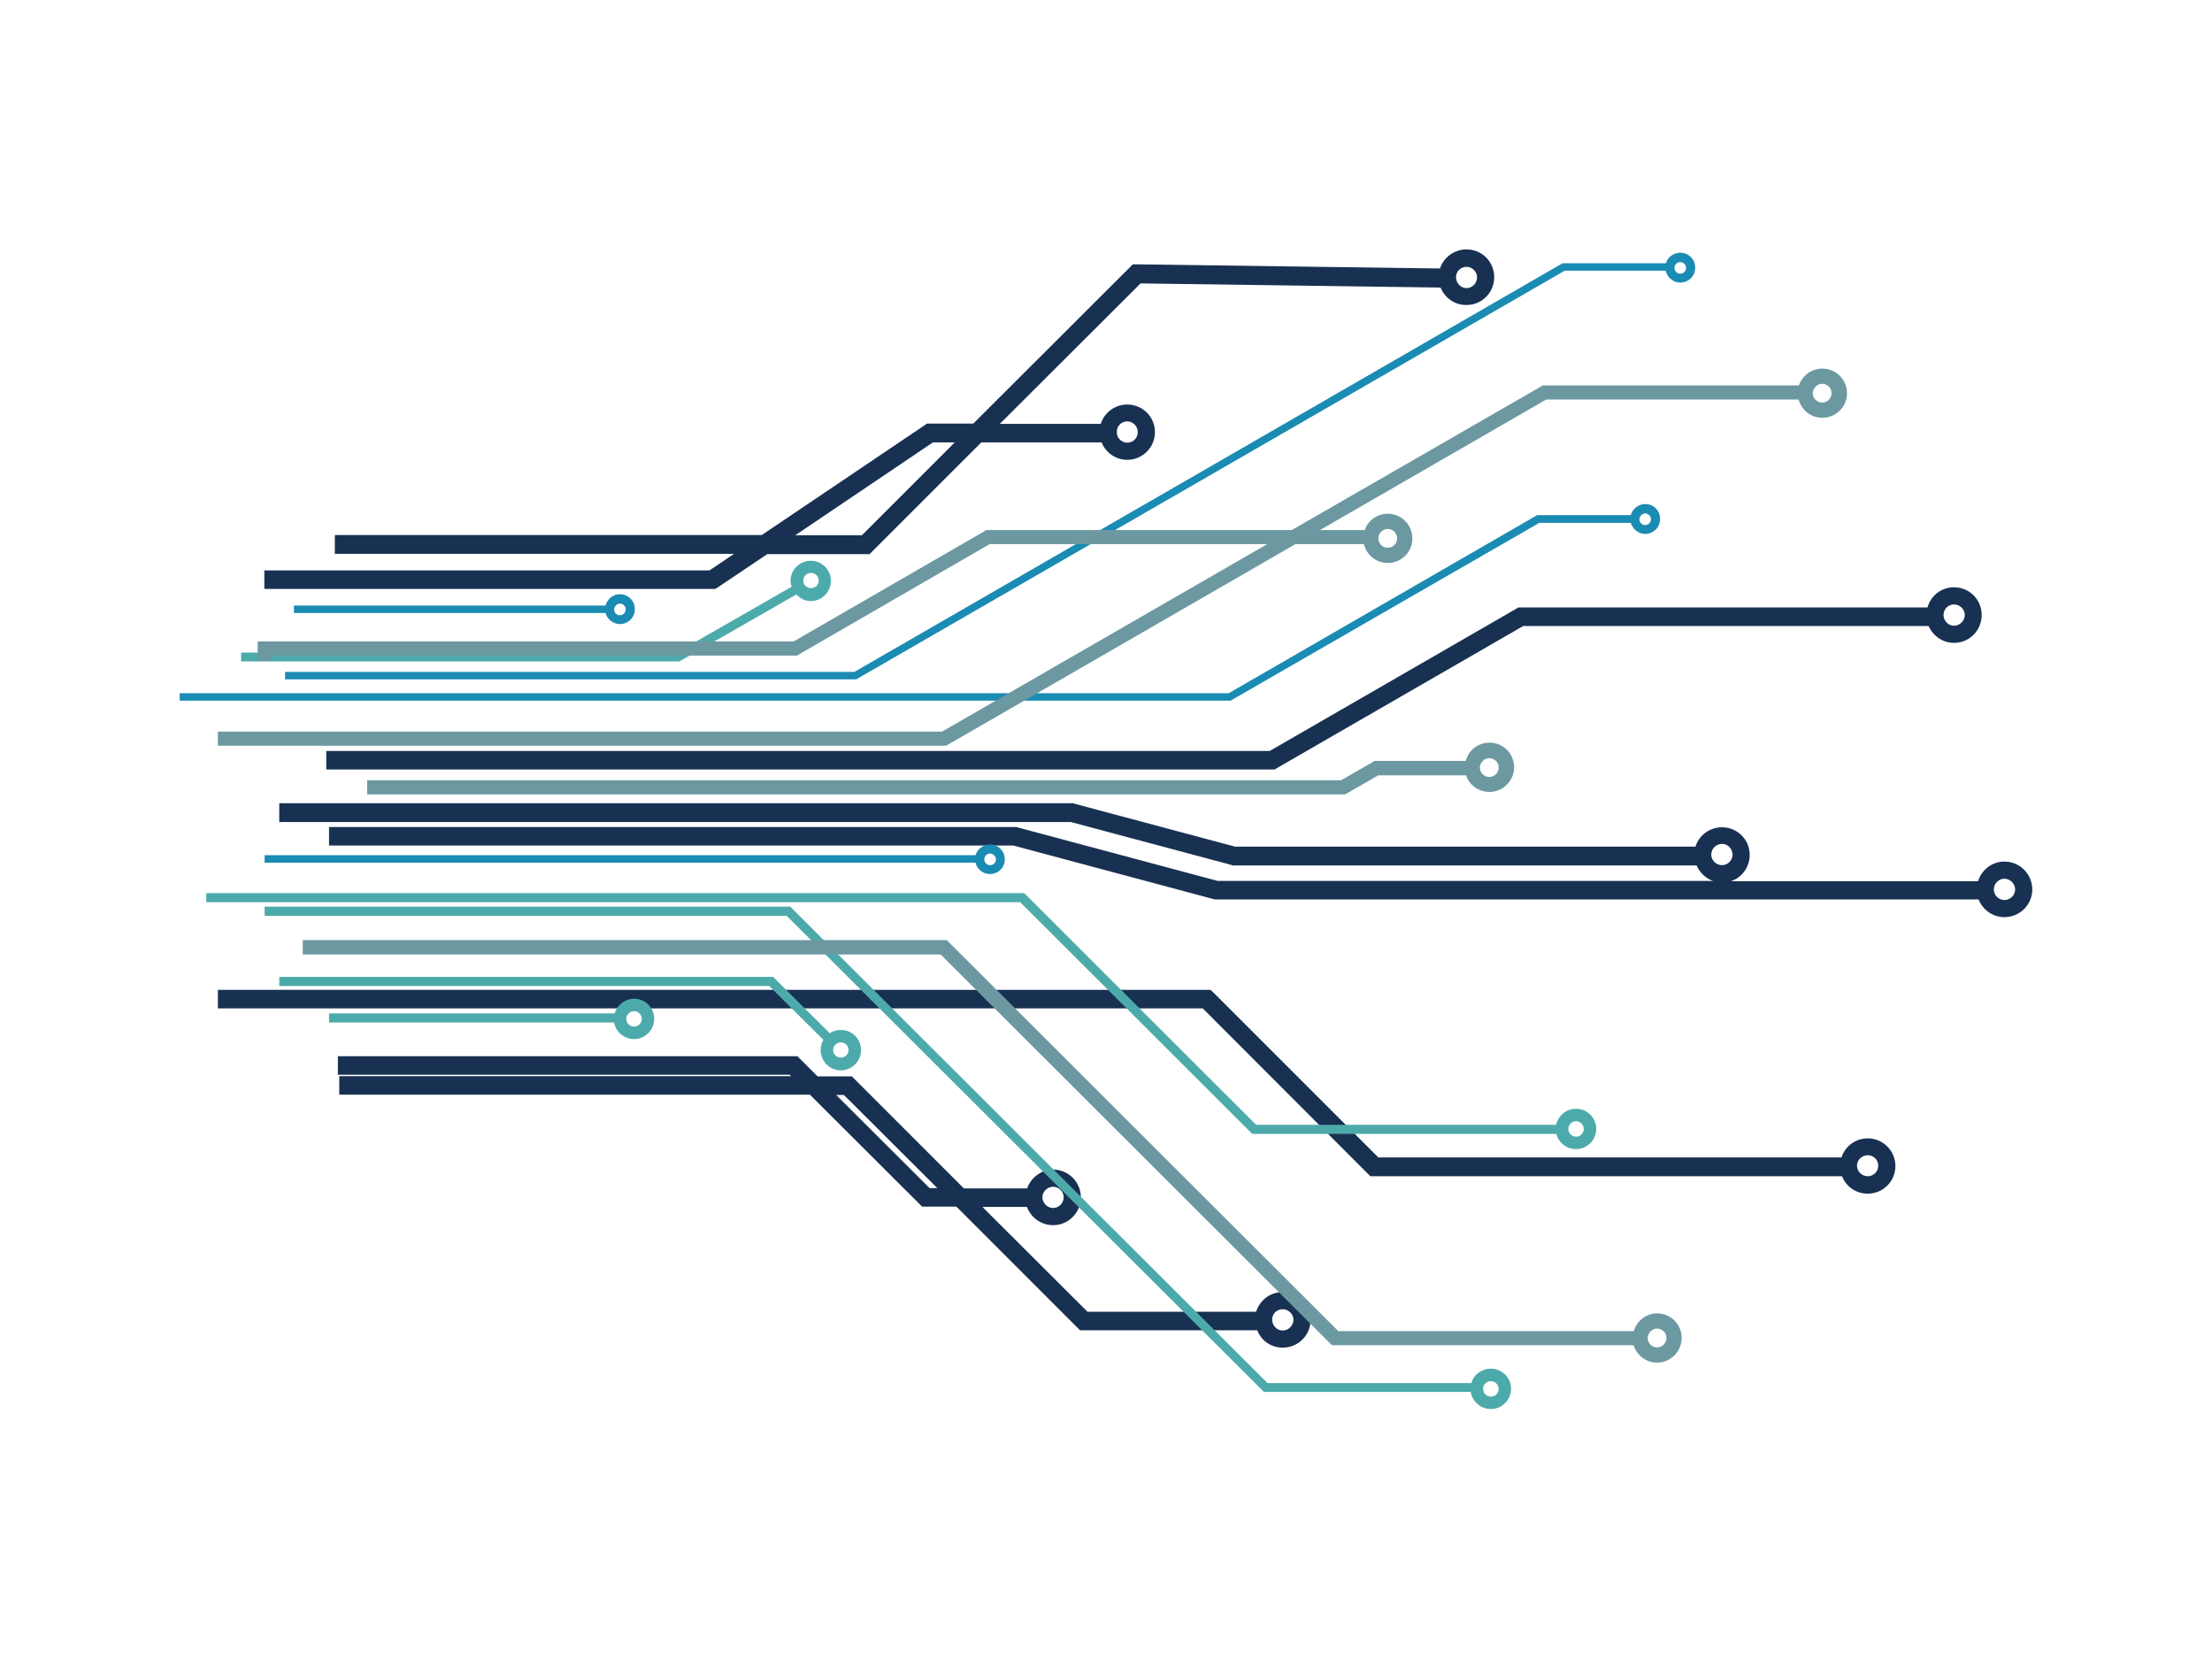<?xml version="1.0" encoding="utf-8"?>
<!-- Generator: Adobe Illustrator 19.2.1, SVG Export Plug-In . SVG Version: 6.00 Build 0)  -->
<svg version="1.1" xmlns="http://www.w3.org/2000/svg" xmlns:xlink="http://www.w3.org/1999/xlink" x="0px" y="0px"
	 viewBox="0 0 800 600" style="enable-background:new 0 0 800 600;" xml:space="preserve">
<style type="text/css">
	.st0{fill:none;}
	.st1{fill-rule:evenodd;clip-rule:evenodd;fill:#183152;}
	.st2{fill-rule:evenodd;clip-rule:evenodd;fill:#1A8BB3;}
	.st3{fill-rule:evenodd;clip-rule:evenodd;fill:#4DAAAB;}
	.st4{fill-rule:evenodd;clip-rule:evenodd;fill:#6C98A1;}
</style>
<g id="Layer_1">
	<rect class="st0" width="800" height="600"/>
</g>
<g id="Layer_2">
	<g>
		<path class="st1" d="M521,104l-108.5-1.5l-50.9,50.8h36.5c1.3-4.1,5.1-7,9.6-7c5.5,0,10,4.4,10,10c0,5.5-4.5,10-10,10
			c-4.2,0-7.8-2.6-9.3-6.3h-43.5l-39.4,39.4l-1,1H313h-35.5l-18,12.1l-0.8,0.5h-1.1h-162v-6.7h161l8.9-6H121.1v-6.8h154.4l58.9-39.7
			l0.8-0.6h1H352l56.7-56.6l1-1h1.4l109.7,1.5c1.3-4,5.1-6.9,9.6-6.9c5.6,0,10,4.5,10,10c0,5.6-4.4,10.1-10,10.1
			C526.1,110.4,522.5,107.7,521,104L521,104z M407.7,152.4c2.1,0,3.8,1.8,3.8,3.9c0,2.1-1.7,3.8-3.8,3.8c-2.1,0-3.8-1.7-3.8-3.8
			C403.9,154.1,405.5,152.4,407.7,152.4L407.7,152.4z M530.4,96.5c2.1,0,3.8,1.8,3.8,3.8c0,2.1-1.7,3.9-3.8,3.9
			c-2.1,0-3.8-1.8-3.8-3.9C526.5,98.3,528.2,96.5,530.4,96.5L530.4,96.5z M675.5,411.7c5.5,0,10,4.5,10,10c0,5.6-4.5,10-10,10
			c-4.3,0-7.9-2.6-9.3-6.3H497h-1.4l-1-1L435,364.7H78.8V358h357.6h1.4l1,0.9l59.7,59.7H666C667.3,414.6,671,411.7,675.5,411.7
			L675.5,411.7z M675.5,417.8c2.1,0,3.8,1.7,3.8,3.8c0,2.1-1.7,3.8-3.8,3.8c-2.1,0-3.9-1.7-3.9-3.8
			C671.6,419.5,673.4,417.8,675.5,417.8L675.5,417.8z M724.9,311.6c5.6,0,10.1,4.5,10.1,10.1c0,5.5-4.5,10-10.1,10
			c-4.2,0-7.9-2.7-9.3-6.4H439.9h-0.4l-0.5-0.1l-72.5-19.4H119v-6.7h247.9h0.5l0.5,0.1l72.5,19.4h179.2c-2.8-0.9-4.9-3.1-6-5.6
			H446.2h-0.4l-0.5-0.2l-58-15.5H101v-6.8h286.7h0.5l0.5,0.2l58,15.5h166.5c1.2-4,5-7,9.6-7c5.5,0,10,4.4,10,10
			c0,4.4-2.8,8.2-6.8,9.5h89.4C716.7,314.5,720.5,311.6,724.9,311.6L724.9,311.6z M724.9,317.8c2.1,0,3.9,1.8,3.9,3.9
			c0,2.1-1.8,3.8-3.9,3.8c-2.1,0-3.8-1.8-3.8-3.8C721.1,319.6,722.8,317.8,724.9,317.8L724.9,317.8z M622.8,305.2
			c2.1,0,3.8,1.8,3.8,3.9c0,2.1-1.8,3.8-3.8,3.8c-2.1,0-3.9-1.7-3.9-3.8C618.9,307,620.6,305.2,622.8,305.2L622.8,305.2z
			 M706.7,212.4c5.6,0,10,4.5,10,10c0,5.6-4.4,10.1-10,10.1c-4.1,0-7.6-2.5-9.2-6.1H550.9l-89.1,51.4l-0.8,0.5H460H118v-6.7h341.2
			l89.1-51.4l0.8-0.5h0.9h147.1C698.3,215.4,702.1,212.4,706.7,212.4L706.7,212.4z M706.7,218.6c2.1,0,3.9,1.8,3.9,3.8
			c0,2.1-1.8,3.9-3.9,3.9c-2.1,0-3.8-1.8-3.8-3.9C702.9,220.3,704.6,218.6,706.7,218.6L706.7,218.6z M380.9,423c5.5,0,10,4.5,10,10
			c0,5.6-4.5,10.1-10,10.1c-4.4,0-8.1-2.8-9.5-6.6h-16.1l38,37.9h61c1.3-4.1,5-7.1,9.6-7.1c5.6,0,10.1,4.5,10.1,10
			c0,5.6-4.5,10.1-10.1,10.1c-4.2,0-7.8-2.6-9.2-6.3h-62.7h-1.4l-1-1l-43.7-43.7h-11h-1.4l-1-1l-39.6-39.5H122.7v-6.7h163.4
			l-0.5-0.5H122.2V382H287h1.4l1,1l6.3,6.3h10.9h1.5l1,1l39.5,39.5h22.9C372.8,425.9,376.6,423,380.9,423L380.9,423z M380.9,429.2
			c2.1,0,3.8,1.8,3.8,3.8c0,2.1-1.8,3.9-3.8,3.9c-2.1,0-3.9-1.8-3.9-3.9C377,431,378.8,429.2,380.9,429.2L380.9,429.2z M463.9,473.5
			c2.1,0,3.9,1.8,3.9,3.8c0,2.1-1.8,3.9-3.9,3.9c-2.1,0-3.8-1.8-3.8-3.9C460,475.2,461.8,473.5,463.9,473.5L463.9,473.5z
			 M311.7,193.6l33.6-33.6h-7.9l-49.8,33.6H311.7z M339,429.7l-33.8-33.7h-2.8l33.8,33.7H339z"/>
		<path class="st2" d="M352.8,312H95.7v-2.7h257.1c0.7-2.2,2.8-3.9,5.2-3.9c3,0,5.4,2.4,5.4,5.4c0,3-2.4,5.3-5.4,5.3
			C355.5,316.1,353.4,314.4,352.8,312L352.8,312z M595,182.3c3.1,0,5.4,2.4,5.4,5.4c0,3-2.4,5.4-5.4,5.4c-2.4,0-4.5-1.7-5.2-4h-33.1
			l-111.3,64.1l-0.3,0.2h-0.4H65v-2.7h379.4l111.2-64.2l0.3-0.2h0.4h33.5C590.4,184.1,592.5,182.3,595,182.3L595,182.3z M595,185.7
			c1.1,0,2.1,0.9,2.1,2.1c0,1.1-1,2.1-2.1,2.1c-1.1,0-2.1-0.9-2.1-2.1C593,186.6,594,185.7,595,185.7L595,185.7z M607.7,91.4
			c3,0,5.4,2.4,5.4,5.4c0,3-2.4,5.4-5.4,5.4c-2.5,0-4.7-1.8-5.3-4.3h-36.5L310,245.5l-0.3,0.2h-0.4H103.1V243H309L564.8,95.4
			l0.4-0.2h0.3h37C603.1,93.1,605.2,91.4,607.7,91.4L607.7,91.4z M607.7,94.8c1.1,0,2.1,0.9,2.1,2.1c0,1.1-1,2.1-2.1,2.1
			c-1.1,0-2.1-0.9-2.1-2.1C605.6,95.7,606.5,94.8,607.7,94.8L607.7,94.8z M358.1,308.7c1.1,0,2.1,1,2.1,2.1s-0.9,2.1-2.1,2.1
			c-1.1,0-2.1-0.9-2.1-2.1S356.9,308.7,358.1,308.7L358.1,308.7z M224.2,214.9c3,0,5.4,2.4,5.4,5.4c0,3-2.4,5.4-5.4,5.4
			c-2.5,0-4.6-1.8-5.2-4H106.3V219H219C219.6,216.7,221.7,214.9,224.2,214.9L224.2,214.9z M224.2,218.3c1.1,0,2.1,0.9,2.1,2.1
			c0,1.1-0.9,2.1-2.1,2.1s-2.1-0.9-2.1-2.1C222.2,219.2,223.1,218.3,224.2,218.3L224.2,218.3z"/>
		<path class="st3" d="M288,215l-41.9,24l-0.4,0.2h-0.5h-158V236h157.6l41.5-23.8c-0.2-0.7-0.4-1.5-0.4-2.1c0-4,3.3-7.3,7.3-7.3
			c4.1,0,7.3,3.3,7.3,7.3s-3.3,7.3-7.3,7.3C291.2,217.4,289.3,216.4,288,215L288,215z M229.3,361.2c4.1,0,7.3,3.3,7.3,7.3
			c0,4-3.3,7.3-7.3,7.3c-3.6,0-6.6-2.6-7.2-6H119v-3.3h103.3C223.2,363.5,226,361.2,229.3,361.2L229.3,361.2z M229.3,365.7
			c1.6,0,2.8,1.3,2.8,2.8c0,1.5-1.2,2.8-2.8,2.8c-1.5,0-2.8-1.3-2.8-2.8C226.5,367,227.8,365.7,229.3,365.7L229.3,365.7z
			 M304.1,372.5c4.1,0,7.3,3.2,7.3,7.3c0,4-3.3,7.3-7.3,7.3c-4.1,0-7.3-3.3-7.3-7.3c0-1.4,0.4-2.7,1-3.7l-19.6-19.5H101v-3.3h177.9
			h0.7l0.5,0.5l20,19.9C301.2,372.9,302.6,372.5,304.1,372.5L304.1,372.5z M304.1,377c1.5,0,2.8,1.2,2.8,2.8c0,1.5-1.3,2.7-2.8,2.7
			c-1.5,0-2.8-1.2-2.8-2.7C301.3,378.2,302.6,377,304.1,377L304.1,377z M539.2,495c4.1,0,7.3,3.3,7.3,7.3c0,4-3.3,7.3-7.3,7.3
			c-3.7,0-6.7-2.7-7.3-6.2h-74.1h-0.7l-0.5-0.5L284.5,331.2H95.7v-3.3h189.5h0.6l0.5,0.5l172.1,171.8h73.7
			C533,497.2,535.8,495,539.2,495L539.2,495z M539.2,499.5c1.5,0,2.8,1.3,2.8,2.8c0,1.6-1.2,2.8-2.8,2.8c-1.6,0-2.8-1.2-2.8-2.8
			C536.3,500.8,537.6,499.5,539.2,499.5L539.2,499.5z M570,401c4.1,0,7.3,3.3,7.3,7.3s-3.3,7.3-7.3,7.3c-3.4,0-6.3-2.3-7.1-5.5
			H453.6h-0.7l-0.5-0.5l-83.4-83.3H74.6v-3.3h295.2h0.6l0.5,0.5l83.4,83.3h108.5C563.5,403.6,566.4,401,570,401L570,401z M570,405.5
			c1.5,0,2.8,1.3,2.8,2.8c0,1.5-1.3,2.8-2.8,2.8c-1.5,0-2.8-1.3-2.8-2.8C567.2,406.8,568.5,405.5,570,405.5L570,405.5z M293.3,207.2
			c1.6,0,2.8,1.2,2.8,2.8c0,1.5-1.2,2.7-2.8,2.7c-1.5,0-2.8-1.2-2.8-2.7C290.5,208.4,291.8,207.2,293.3,207.2L293.3,207.2z"/>
		<path class="st4" d="M530.2,280.4h-31.7l-11.5,6.6l-0.6,0.3h-0.7H132.8v-5.1H485l11.5-6.6l0.6-0.4h0.7h32.3c1-3.8,4.4-6.6,8.6-6.6
			c5,0,8.9,4,8.9,8.9c0,4.9-4,8.9-8.9,8.9C534.7,286.4,531.4,283.9,530.2,280.4L530.2,280.4z M599.3,475c5,0,8.9,4,8.9,8.9
			c0,4.9-4,8.9-8.9,8.9c-4,0-7.3-2.6-8.5-6.3h-108h-1.1l-0.8-0.8L340.2,345.2H109.5V340h231.8h1.1l0.8,0.8l140.8,140.6h106.9
			C591.9,477.8,595.3,475,599.3,475L599.3,475z M599.3,480.5c1.9,0,3.4,1.5,3.4,3.4c0,1.8-1.5,3.4-3.4,3.4c-1.8,0-3.4-1.5-3.4-3.4
			C596,482,597.5,480.5,599.3,480.5L599.3,480.5z M538.6,274.2c1.9,0,3.4,1.5,3.4,3.4c0,1.9-1.5,3.4-3.4,3.4c-1.8,0-3.4-1.5-3.4-3.4
			C535.3,275.7,536.8,274.2,538.6,274.2L538.6,274.2z M501.9,185.8c4.9,0,8.9,4,8.9,8.9c0,5-4,8.9-8.9,8.9c-4.2,0-7.7-2.9-8.6-6.8
			h-24.8l-125.8,72.6l-0.6,0.3h-0.7H78.8v-5.1h261.9l117.6-67.8H357.9l-69,39.9l-0.6,0.4h-0.7H98.3v1.9h-5.1v-4.5v-2.5h2.6h191.2
			l69.1-39.9l0.6-0.4h0.7h109.8l90.1-51.9l0.6-0.4h0.7h92c1.2-3.5,4.5-6.1,8.5-6.1c4.9,0,8.9,4,8.9,8.9c0,5-4.1,8.9-8.9,8.9
			c-4.1,0-7.5-2.7-8.6-6.6h-91.3l-81.8,47.2h16.2C494.7,188.3,498,185.8,501.9,185.8L501.9,185.8z M501.9,191.3
			c1.8,0,3.4,1.5,3.4,3.4c0,1.9-1.5,3.4-3.4,3.4c-1.9,0-3.4-1.5-3.4-3.4C498.5,192.9,500,191.3,501.9,191.3L501.9,191.3z M659,138.8
			c1.9,0,3.4,1.5,3.4,3.4c0,1.9-1.5,3.4-3.4,3.4c-1.8,0-3.4-1.5-3.4-3.4C655.7,140.3,657.2,138.8,659,138.8L659,138.8z"/>
	</g>
</g>
</svg>

